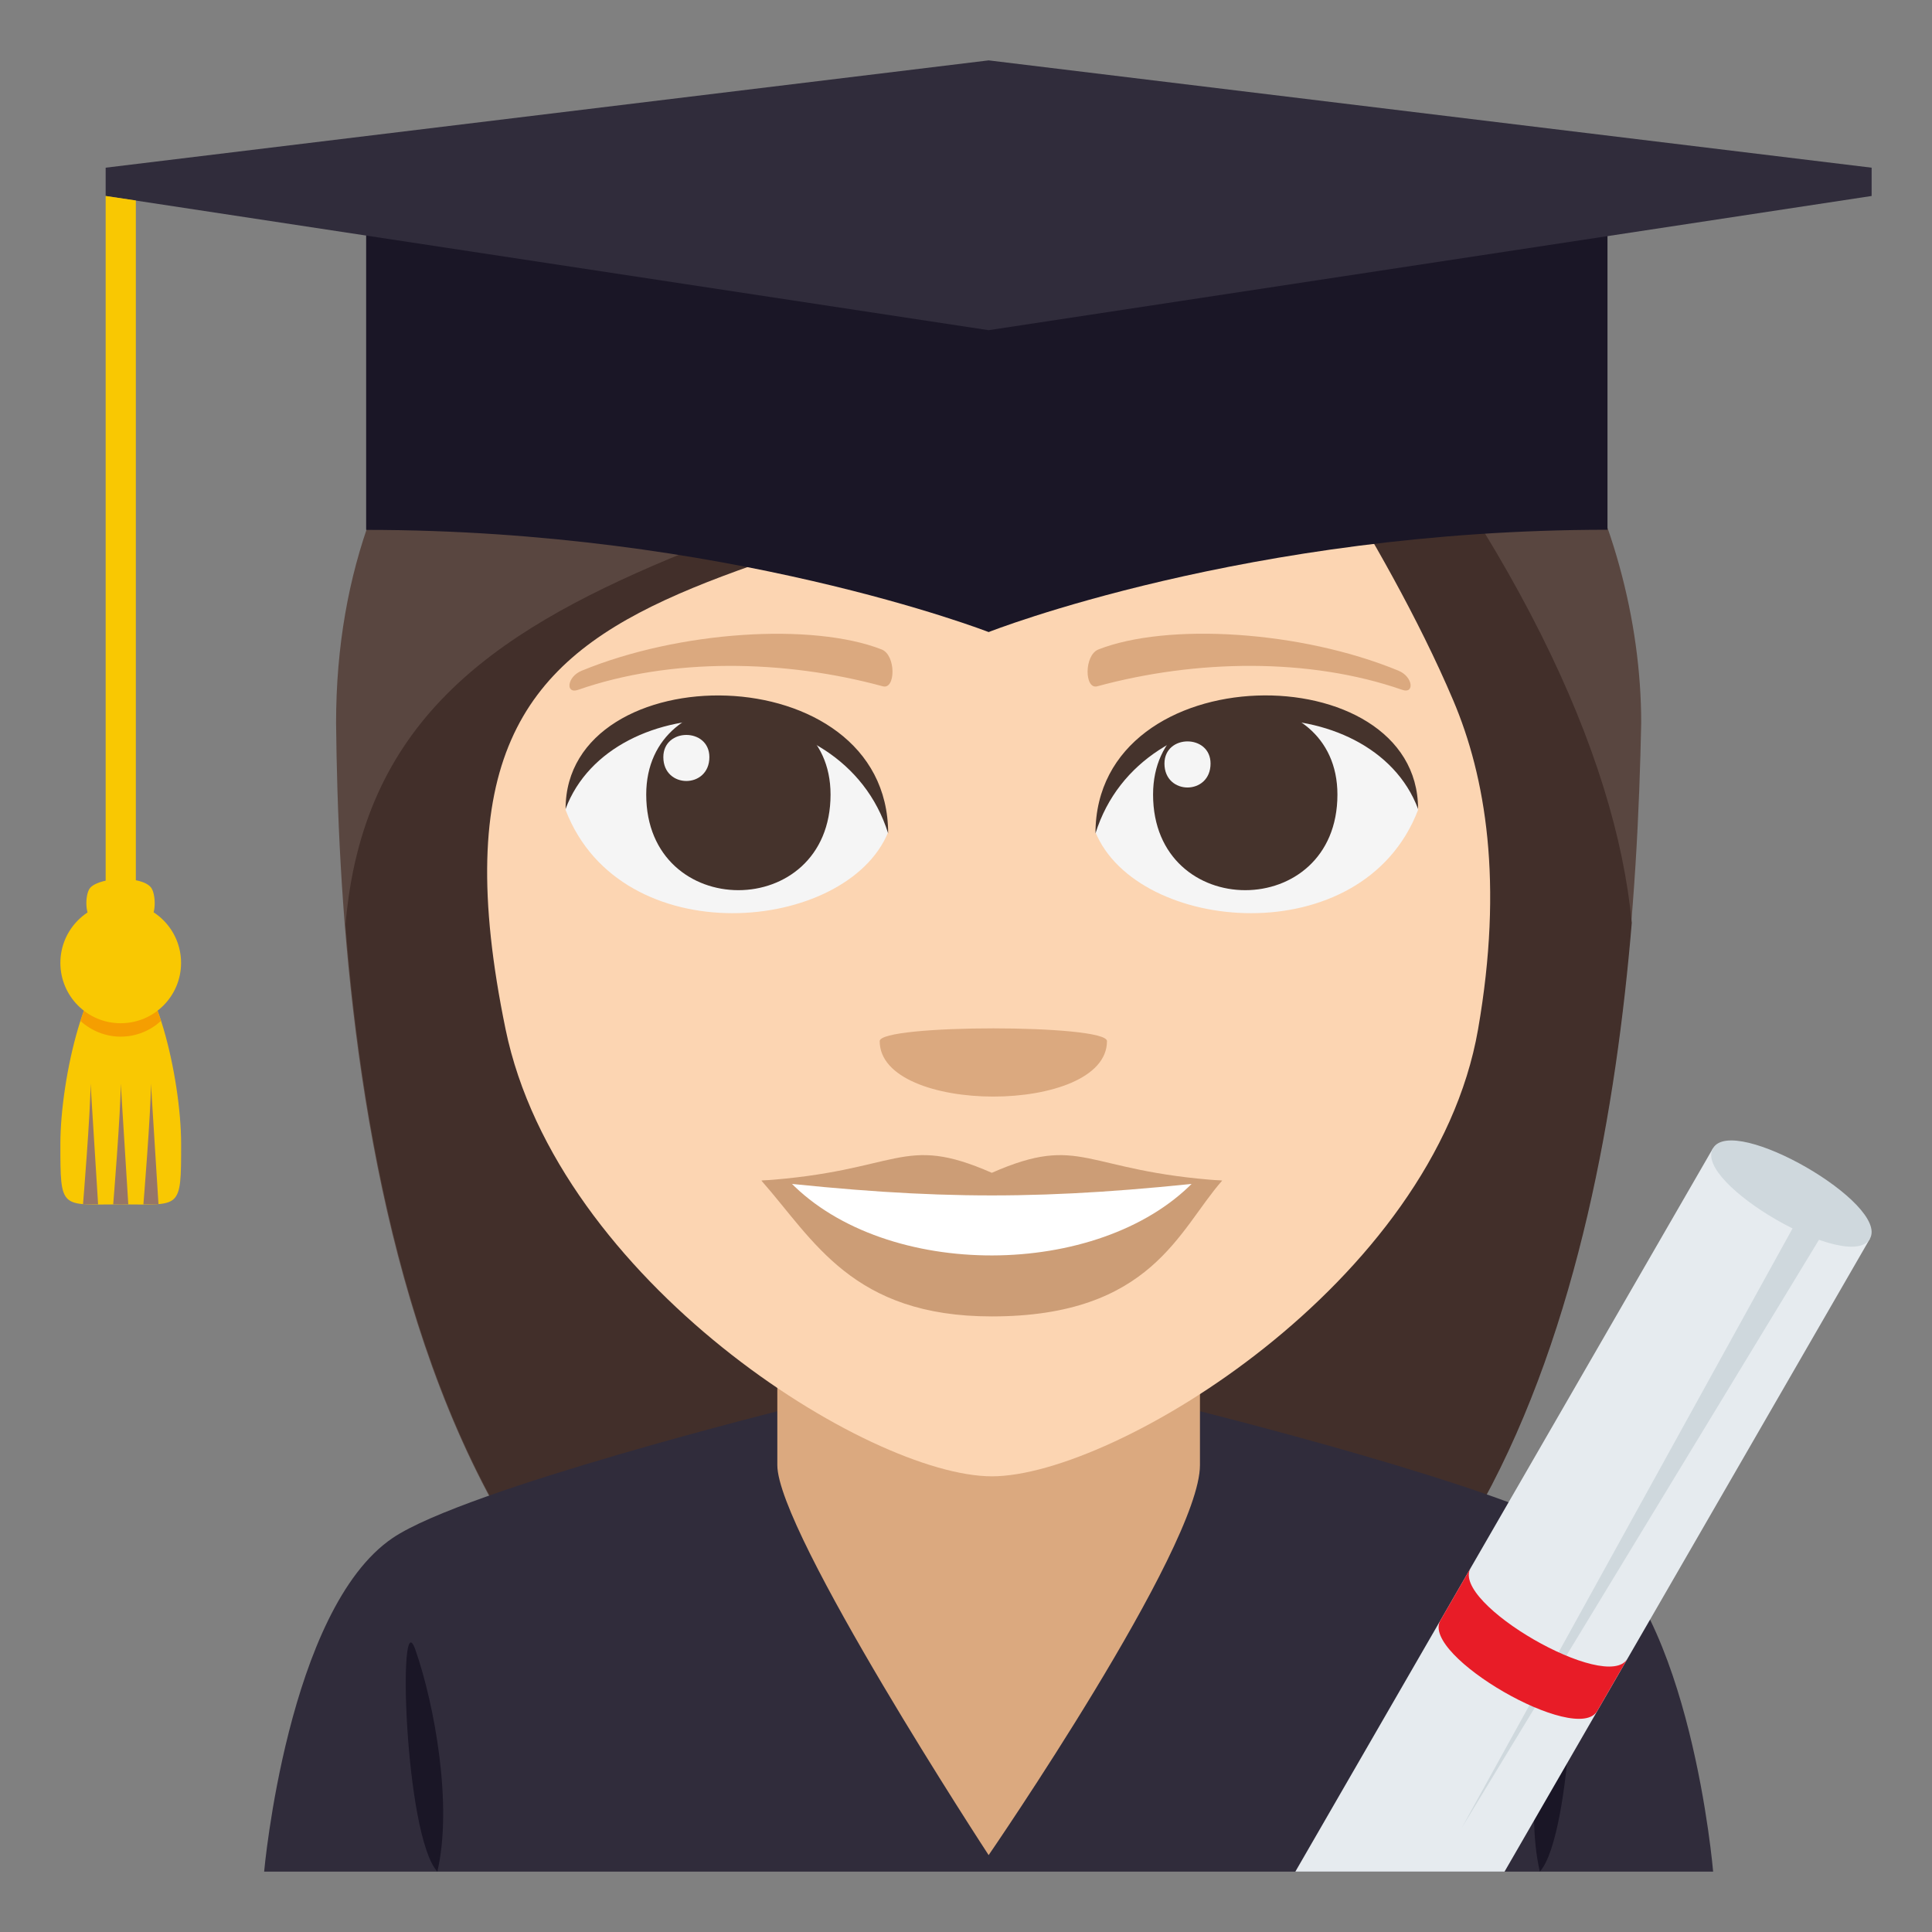 <?xml version="1.0" encoding="utf-8"?>
<!-- Generator: Adobe Illustrator 15.0.0, SVG Export Plug-In . SVG Version: 6.00 Build 0)  -->
<!DOCTYPE svg PUBLIC "-//W3C//DTD SVG 1.1//EN" "http://www.w3.org/Graphics/SVG/1.1/DTD/svg11.dtd">
<svg version="1.1" id="Layer_1" xmlns="http://www.w3.org/2000/svg" xmlns:xlink="http://www.w3.org/1999/xlink" x="0px" y="0px"
	 width="64px" height="64px" viewBox="0 0 64 64" enable-background="new 0 0 64 64" xml:space="preserve">
<rect x="0" y="0" width="64" height="64" fill="#808080" stroke="none"/>
<path fill="#594640" d="M43.378,7.692C37.967,0.773,11.133,3.545,11.133,23.95c0.112,10.963,1.906,35.863,21.56,35.863
	c19.65,0,21.448-24.795,21.674-35.863C54.367,17.153,50.438,9.118,43.378,7.692z"/>
<path fill="#422F2A" d="M11.445,30.647c0.967,12.096,4.994,29.167,21.267,29.167c16.327,0,20.327-17.108,21.343-29.246
	c-0.535-5.589-3.834-12.806-10.991-21.315C28.394,18.774,12.546,17.292,11.445,30.647z"/>
<path fill="#302C3B" d="M13.006,50.949c2.4-1.631,13.197-4.314,13.197-4.314h13.092c0,0,10.867,2.676,13.256,4.311
	C56.02,53.316,56.75,62,56.75,62h-48C8.75,62,9.525,53.309,13.006,50.949"/>
<path fill="#DBA97F" d="M25.75,48.535c0,2.219,7,12.918,7,12.918s7-10.182,7-12.918V38h-14V48.535z"/>
<path fill="#1A1626" d="M14.488,62C15,59.811,14.4,56.482,13.76,54.65C13.168,52.943,13.393,60.795,14.488,62"/>
<path fill="#1A1626" d="M51.738,54.65c-0.639,1.834-1.24,5.16-0.729,7.348C52.107,60.795,52.332,52.945,51.738,54.65"/>
<polygon fill="#E6EBEF" points="56.744,38.039 42.91,62 49.84,62 61.941,41.039 "/>
<polygon fill="#CFD8DD" points="48.418,60.557 60.041,39.496 60.908,39.996 "/>
<path fill="#CFD8DD" d="M61.941,41.039c-0.668,1.154-5.863-1.846-5.197-3C57.412,36.883,62.607,39.883,61.941,41.039z"/>
<path fill="#E81C27" d="M48.715,51.947l-1,1.732c-0.668,1.154,4.529,4.154,5.195,3l1-1.732
	C53.244,56.102,48.047,53.102,48.715,51.947z"/>
<path fill="#FCD5B2" d="M48.141,23.202c-2.301-5.427-6.521-11.315-6.521-11.315c-15.443,9.28-28.498,4.623-24.872,22.209
	c1.72,8.345,12.043,14.809,16.111,14.809c4.062,0,14.646-6.414,16.104-14.809C49.809,29.234,49.214,25.73,48.141,23.202z"/>
<path fill="#F5F5F5" d="M46.975,26.831c-1.838,4.788-9.315,4.085-10.686,0.737C37.33,22.187,45.965,21.727,46.975,26.831z"/>
<path fill="#45332C" d="M38.197,26.321c0,4.223,6.107,4.223,6.107,0C44.305,22.401,38.197,22.401,38.197,26.321z"/>
<path fill="#45332C" d="M46.975,26.796c0-5.141-10.686-5.141-10.686,0.813C37.816,22.725,45.448,22.725,46.975,26.796z"/>
<path fill="#F5F5F5" d="M18.736,26.831c1.837,4.788,9.316,4.085,10.685,0.737C28.381,22.187,19.747,21.727,18.736,26.831z"/>
<path fill="#45332C" d="M27.513,26.321c0,4.223-6.106,4.223-6.106,0C21.406,22.401,27.513,22.401,27.513,26.321z"/>
<path fill="#45332C" d="M18.736,26.796c0-5.139,10.685-5.139,10.685,0.812C27.895,22.725,20.262,22.725,18.736,26.796z"/>
<path fill="#F5F5F5" d="M38.574,25.294c0,1.057,1.527,1.057,1.527,0C40.102,24.315,38.574,24.315,38.574,25.294z"/>
<path fill="#F5F5F5" d="M23.499,25.08c0,1.055-1.525,1.055-1.525,0C21.974,24.101,23.499,24.101,23.499,25.08z"/>
<path fill="#CC9D76" d="M40.486,39.109c-1.435,1.624-2.332,4.499-7.631,4.499c-4.623,0-5.897-2.533-7.633-4.499H40.486z"/>
<path fill="#FFFFFF" d="M39.533,39.159c-3.141,3.217-10.175,3.26-13.357,0H39.533z"/>
<path fill="#CC9D76" d="M32.855,38.851c-2.99-1.313-3.014-0.053-7.633,0.259c5.832,0.653,9.433,0.653,15.264,0
	C35.869,38.798,35.846,37.538,32.855,38.851z"/>
<path fill="#DBA97F" d="M46.326,22.217c-3.236-1.333-7.665-1.594-9.939-0.703c-0.479,0.188-0.465,1.335-0.041,1.221
	c3.26-0.887,7.014-0.957,10.103,0.116C46.863,22.998,46.813,22.418,46.326,22.217z"/>
<path fill="#DBA97F" d="M19.266,22.22c3.236-1.333,7.665-1.594,9.94-0.706c0.479,0.188,0.465,1.337,0.04,1.221
	c-3.261-0.887-7.014-0.957-10.101,0.118C18.729,22.998,18.78,22.418,19.266,22.22z"/>
<path fill="#DBA97F" d="M36.67,34.488c0,2.45-7.529,2.45-7.529,0C29.141,33.925,36.67,33.925,36.67,34.488z"/>
<path fill="#1A1626" d="M12.129,6.938v10.615c11.924,0,20.621,3.385,20.621,3.385s8.574-3.389,20.5-3.389V6.938H12.129z"/>
<polygon fill="#302C3B" points="32.75,2 3.5,5.555 3.5,6.492 32.75,10.938 62,6.492 62,5.555 "/>
<path fill="#F9C802" d="M3.5,6.492v24.055c0,0.645,1,0.645,1,0V6.641L3.5,6.492z"/>
<path fill="#F9C802" d="M6,37.897c0,2.209-0.002,2-2,2c-2,0-2,0.209-2-2s0.896-6,2-6S6,35.688,6,37.897"/>
<path fill="#967668" d="M3.75,39.897c0,0,0.25-3.059,0.25-3.998l0.25,3.998H3.75z"/>
<path fill="#967668" d="M2.75,39.897c0,0,0.25-3.059,0.25-3.998l0.25,3.998H2.75z"/>
<path fill="#967668" d="M4.75,39.897c0,0,0.25-3.059,0.25-3.998l0.25,3.998H4.75z"/>
<path fill="#F59E01" d="M2.664,33.82c0.354,0.32,0.82,0.52,1.334,0.52c0.518,0,0.979-0.199,1.336-0.521
	C4.98,32.72,4.514,31.897,4,31.897S3.018,32.721,2.664,33.82"/>
<path fill="#F9C802" d="M3.998,29.898c1.104,0,2,0.895,2,1.999c0,1.104-0.896,1.999-2,1.999S2,33.001,2,31.897
	C2,30.793,2.895,29.898,3.998,29.898"/>
<path fill="#F9C802" d="M5,29.397c-0.314-0.39-1.646-0.354-2,0c-0.178,0.177-0.193,0.843,0,1c0.389,0.313,1.646,0.354,2,0
	C5.176,30.221,5.156,29.591,5,29.397"/>
</svg>
